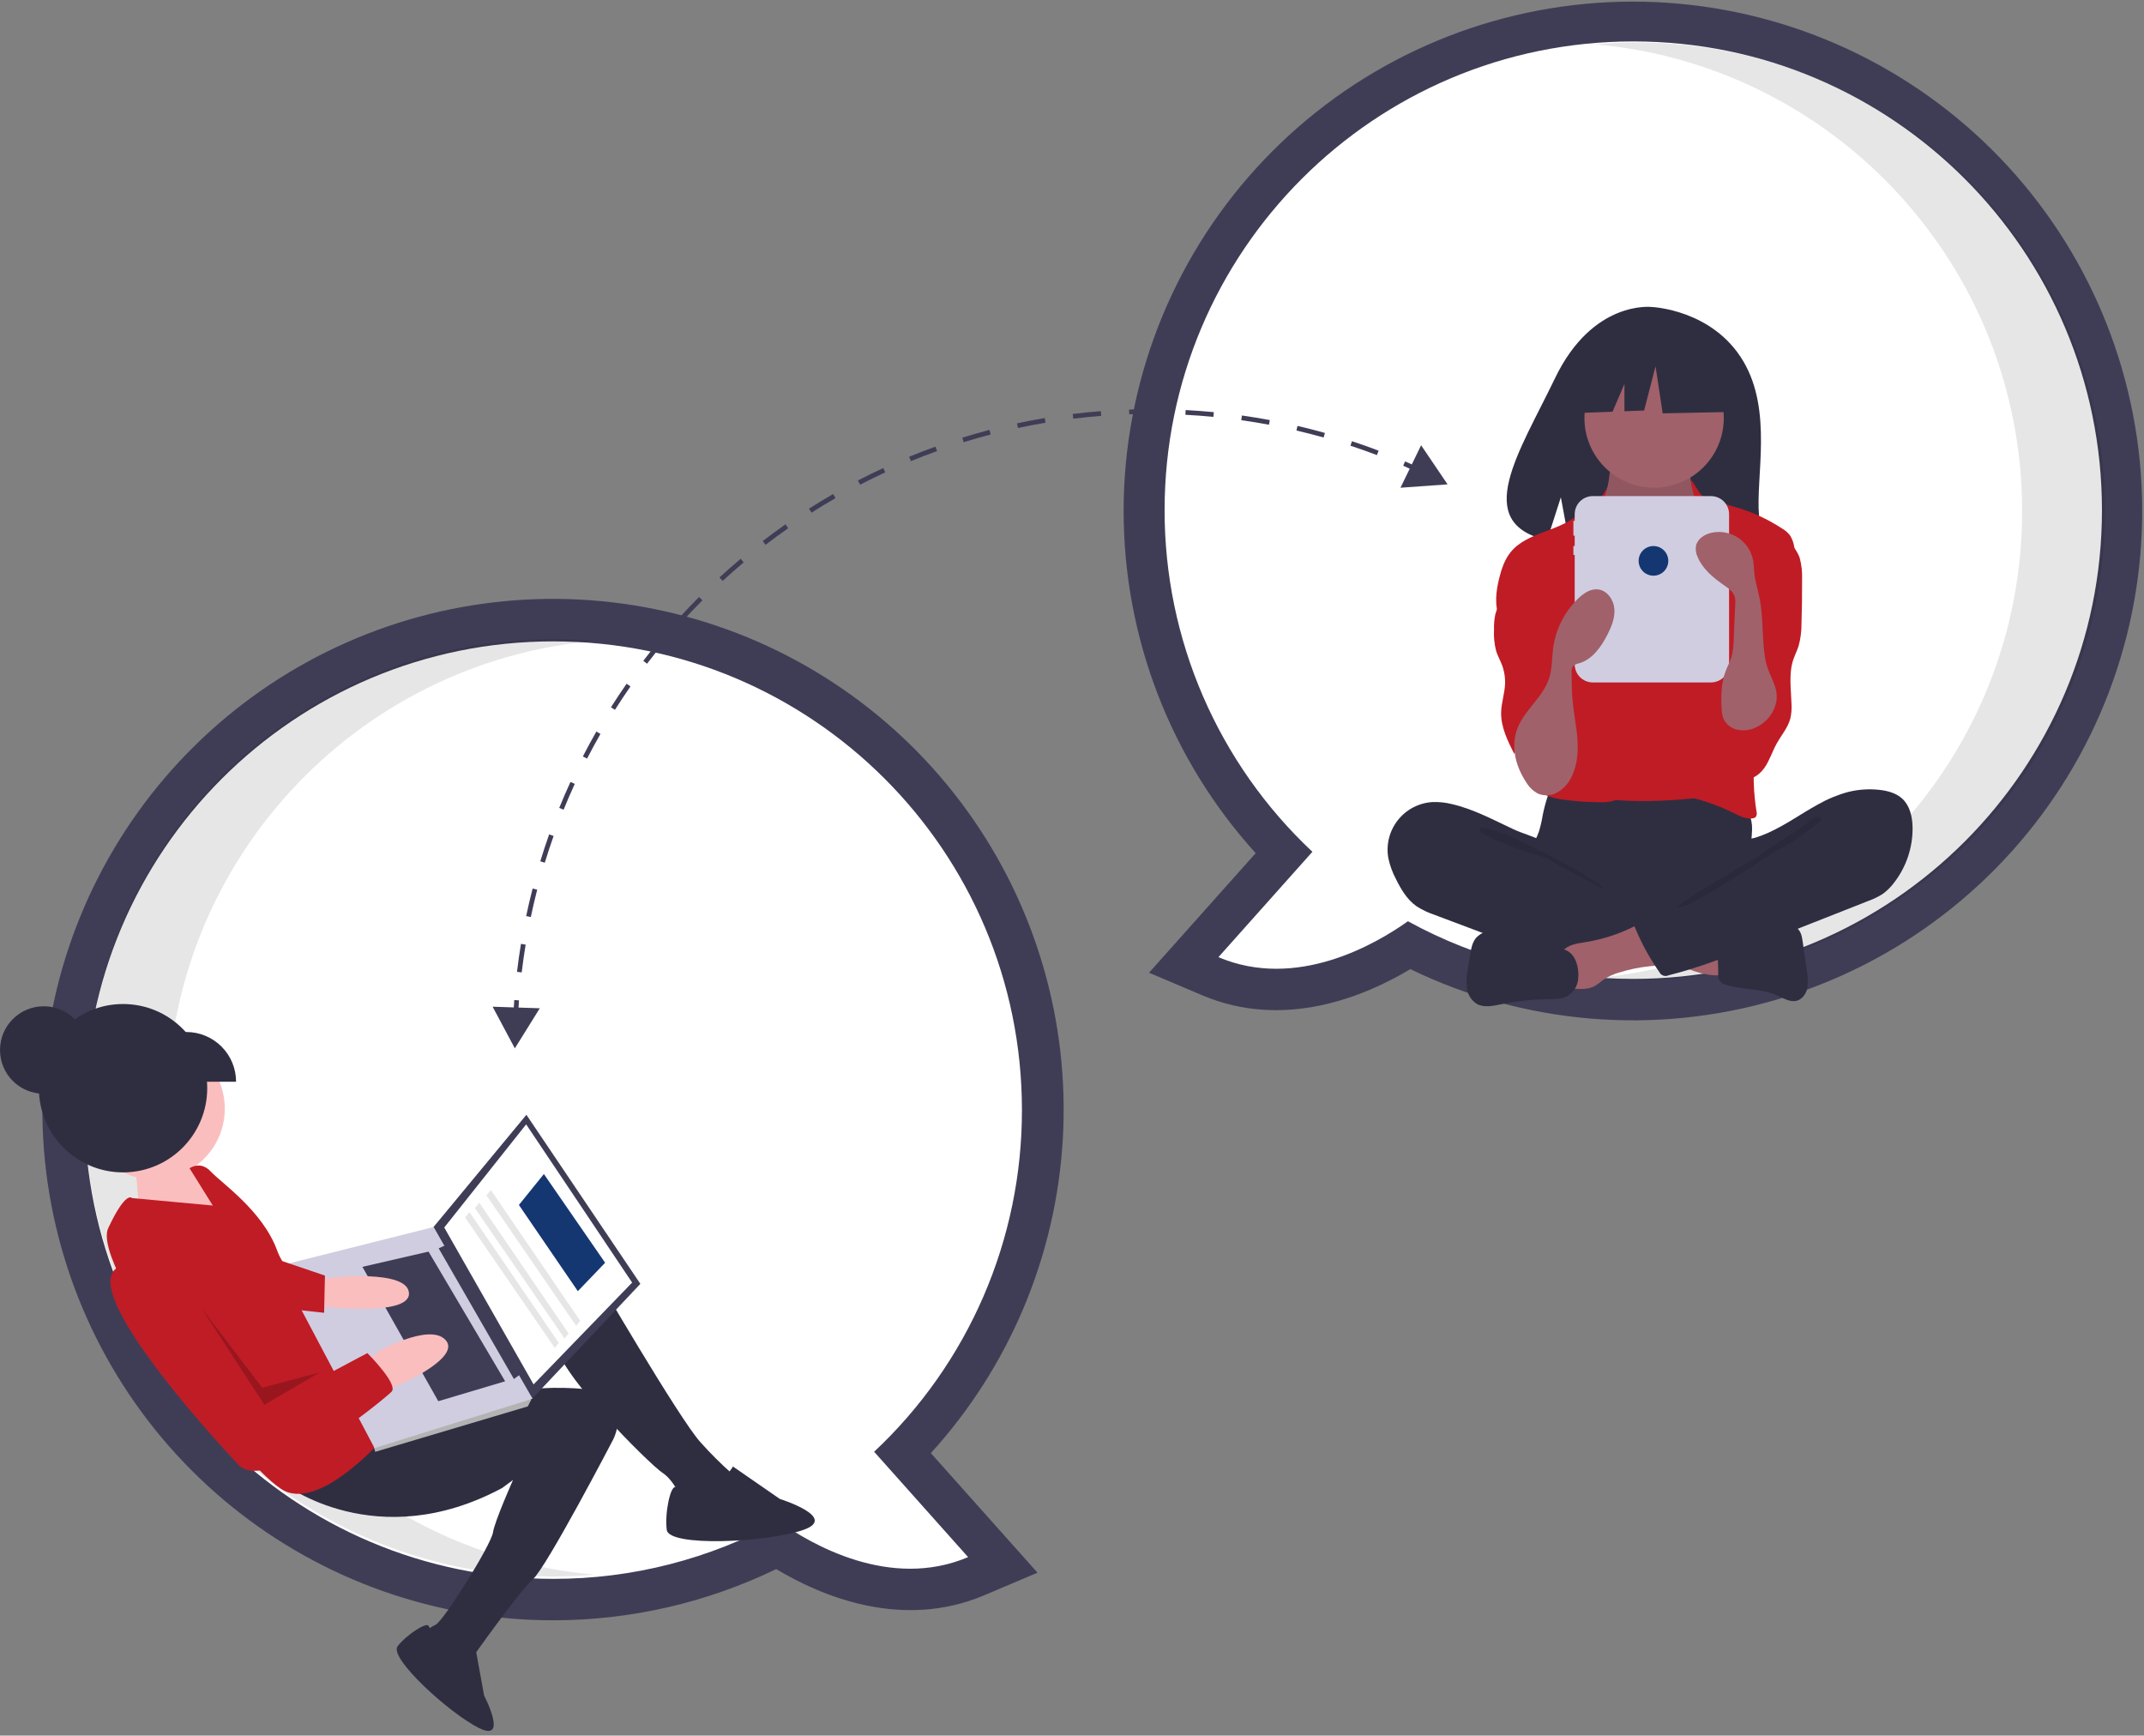 <svg width="404" height="327" viewBox="0 0 404 327" fill="none" xmlns="http://www.w3.org/2000/svg">
<rect x="0" y="0" width="404" height="327" fill="#808080" stroke="none"/>
<g clip-path="url(#clip0_18_666)">
<path d="M265.755 182.591C257.235 187.701 242.055 194.103 226.543 187.523L216.515 183.27L236.61 160.744C220.575 143.064 211.704 120.043 211.728 96.174C211.753 72.305 220.671 49.303 236.742 31.655C252.813 14.008 274.884 2.983 298.646 0.732C322.409 -1.519 346.157 5.166 365.256 19.482C384.355 33.798 397.434 54.717 401.939 78.157C406.445 101.596 402.054 125.874 389.624 146.25C377.194 166.627 357.616 181.64 334.713 188.359C311.809 195.079 287.224 193.022 265.755 182.591ZM227.254 96.12C227.21 107.123 229.443 118.016 233.813 128.115C238.183 138.213 244.595 147.297 252.646 154.797L258.189 160.006L245.544 174.18C252.131 172.843 257.867 169.28 260.776 167.211L264.767 164.371L269.06 166.73C280.926 173.226 294.236 176.631 307.764 176.63C352.156 176.63 388.273 140.513 388.273 96.121C388.273 51.728 352.156 15.611 307.764 15.611C263.371 15.611 227.254 51.728 227.254 96.12Z" fill="#3F3D56"/>
<path d="M219.449 96.12C219.449 47.346 258.989 7.806 307.763 7.806C356.538 7.806 396.078 47.346 396.078 96.12C396.078 144.895 356.538 184.435 307.763 184.435C292.919 184.457 278.311 180.719 265.301 173.571C259.196 177.915 244.303 186.578 229.591 180.338L247.301 160.485C238.497 152.237 231.482 142.267 226.691 131.195C221.9 120.123 219.435 108.185 219.449 96.12Z" fill="white"/>
<path opacity="0.1" d="M381.033 96.312C381.033 50.168 345.642 12.296 300.524 8.344C303.097 8.119 305.699 7.997 308.33 7.997C357.105 7.997 396.644 47.537 396.644 96.312C396.644 145.087 357.105 184.626 308.33 184.626C305.703 184.626 303.105 184.503 300.537 184.278C345.648 180.32 381.033 142.451 381.033 96.312Z" fill="black"/>
<path d="M104.252 305.279C82.185 305.289 60.785 297.714 43.638 283.824C26.491 269.933 14.64 250.572 10.07 228.983C5.5 207.394 8.489 184.891 18.537 165.244C28.585 145.597 45.08 130 65.259 121.068C85.437 112.136 108.073 110.411 129.372 116.183C150.671 121.954 169.339 134.87 182.248 152.768C195.157 170.665 201.521 192.456 200.276 214.488C199.03 236.52 190.25 257.454 175.406 273.782L195.5 296.308L185.473 300.561C169.96 307.141 154.78 300.739 146.26 295.629C133.166 301.977 118.804 305.276 104.252 305.279ZM104.252 128.649C59.859 128.649 23.743 164.766 23.743 209.158C23.743 253.551 59.859 289.668 104.252 289.668C117.78 289.669 131.09 286.264 142.956 279.768L147.248 277.409L151.239 280.249C154.148 282.318 159.885 285.881 166.471 287.218L153.827 273.044L159.369 267.835C167.42 260.335 173.833 251.251 178.202 241.153C182.572 231.054 184.805 220.161 184.761 209.158C184.761 164.766 148.645 128.649 104.252 128.649Z" fill="#3F3D56"/>
<path d="M192.566 209.158C192.566 160.384 153.027 120.844 104.252 120.844C55.477 120.844 15.937 160.384 15.937 209.158C15.937 257.933 55.477 297.473 104.252 297.473C119.096 297.495 133.704 293.757 146.714 286.609C152.819 290.953 167.712 299.617 182.424 293.376L164.714 273.523C173.518 265.275 180.533 255.305 185.324 244.233C190.115 233.161 192.58 221.223 192.566 209.158Z" fill="white"/>
<path opacity="0.1" d="M31.548 208.712C31.548 162.568 66.939 124.697 112.057 120.745C109.485 120.519 106.883 120.397 104.252 120.397C55.477 120.397 15.937 159.937 15.937 208.712C15.937 257.487 55.477 297.027 104.252 297.027C106.879 297.027 109.476 296.903 112.045 296.678C66.933 292.721 31.548 254.852 31.548 208.712Z" fill="black"/>
<path d="M328.496 68.063C322.718 58.299 311.286 57.844 311.286 57.844C311.286 57.844 300.146 56.42 293 71.29C286.339 85.15 277.147 98.532 291.52 101.776L294.116 93.696L295.724 102.378C297.771 102.525 299.824 102.56 301.874 102.483C317.267 101.986 331.926 102.628 331.454 97.105C330.826 89.762 334.056 77.457 328.496 68.063Z" fill="#2F2E41"/>
<path d="M290.7 153.567C290.53 154.641 290.284 155.701 289.963 156.74C289.601 157.757 289.043 158.697 288.712 159.724C287.658 162.998 289.119 166.649 291.453 169.177C293.476 171.36 296.088 172.911 298.973 173.642C301.097 174.097 303.264 174.325 305.436 174.322C311.443 174.525 317.604 174.708 323.296 172.777C325.094 172.152 326.831 171.363 328.485 170.42C329.007 170.171 329.467 169.809 329.831 169.36C330.213 168.702 330.382 167.942 330.317 167.185C330.304 164.638 329.788 162.105 329.911 159.561C329.979 158.153 330.242 156.745 330.112 155.34C329.933 153.745 329.265 152.244 328.199 151.044C327.134 149.843 325.724 149.001 324.161 148.632C322.547 148.286 320.872 148.475 319.228 148.633C314.961 149.043 310.676 149.234 306.389 149.207C302.009 149.179 297.656 148.51 293.298 148.44C292.01 148.42 292.036 148.817 291.625 150.064C291.247 151.212 290.938 152.382 290.7 153.567Z" fill="#2F2E41"/>
<path d="M303.129 90.689C302.918 91.791 302.691 92.933 302.029 93.839C301.267 94.881 300.024 95.476 299.205 96.473C297.971 97.974 297.9 100.087 297.895 102.03C297.89 103.82 297.927 105.729 298.925 107.215C299.635 108.138 300.517 108.915 301.522 109.504C305.265 112.027 309.31 114.595 313.823 114.678C315.694 114.713 317.699 114.23 318.929 112.821C319.46 112.159 319.878 111.414 320.165 110.616C321.319 107.771 322.019 104.762 322.238 101.7C322.405 100.261 322.27 98.802 321.844 97.417C321.295 95.889 320.187 94.631 319.454 93.181C318.588 91.458 318.271 89.51 318.546 87.601C318.583 87.467 318.572 87.324 318.515 87.197C318.454 87.129 318.379 87.076 318.295 87.042C318.211 87.007 318.12 86.993 318.029 87L309.08 86.356C308.246 86.314 307.416 86.22 306.595 86.072C306.113 85.974 304.839 85.288 304.379 85.471C303.527 85.808 303.303 89.775 303.129 90.689Z" fill="#A0616A"/>
<path opacity="0.1" d="M303.129 90.968C302.918 92.07 302.691 93.212 302.029 94.118C301.267 95.16 300.024 95.755 299.205 96.752C297.971 98.253 297.9 100.366 297.895 102.309C297.89 104.099 297.927 106.008 298.925 107.494C299.635 108.417 300.517 109.194 301.522 109.783C305.265 112.306 309.31 114.874 313.823 114.957C315.694 114.992 317.699 114.509 318.929 113.1C319.46 112.438 319.878 111.693 320.165 110.895C321.319 108.05 322.019 105.041 322.238 101.979C322.405 100.54 322.27 99.081 321.844 97.697C321.295 96.168 320.187 94.91 319.454 93.461C318.588 91.737 318.271 89.79 318.546 87.88C318.583 87.746 318.572 87.603 318.515 87.476C318.454 87.408 318.379 87.355 318.295 87.321C318.211 87.287 318.12 87.272 318.029 87.279L309.08 86.635C308.246 86.594 307.416 86.499 306.595 86.351C306.113 86.253 304.839 85.567 304.379 85.75C303.527 86.087 303.303 90.054 303.129 90.968Z" fill="black"/>
<path d="M311.688 91.888C318.939 91.888 324.817 86.01 324.817 78.759C324.817 71.508 318.939 65.629 311.688 65.629C304.436 65.629 298.558 71.508 298.558 78.759C298.558 86.01 304.436 91.888 311.688 91.888Z" fill="#A0616A"/>
<path d="M304.971 108.166C305.619 108.917 306.401 109.542 307.277 110.009C308.19 110.386 309.17 110.573 310.158 110.557C312.525 110.624 315.09 110.19 316.737 108.489C318.859 106.295 318.789 102.758 320.453 100.199C320.587 99.967 320.77 99.767 320.989 99.613C321.268 99.461 321.583 99.388 321.9 99.403C324.001 99.383 325.832 100.746 327.483 102.045C328.261 102.58 328.928 103.259 329.448 104.046C329.775 104.684 329.999 105.369 330.111 106.076C330.931 110.077 331.196 114.168 331.46 118.244C331.605 120.495 331.751 122.748 331.74 125.004C331.704 132.437 329.977 139.745 328.259 146.976C328.037 147.907 327.735 148.949 326.887 149.395C326.51 149.565 326.104 149.664 325.69 149.687C320.77 150.265 315.84 150.844 310.886 150.92C308.953 150.95 307.021 150.903 305.089 150.78C304.757 150.775 304.427 150.718 304.113 150.609C303.686 150.405 303.319 150.093 303.048 149.705C300.369 146.329 300.21 141.661 300.228 137.35C300.269 126.812 300.646 116.282 301.357 105.76C301.416 104.891 301.429 103.837 300.803 103.154C302.021 104.959 303.418 106.639 304.971 108.166Z" fill="#C01C25"/>
<path d="M302.19 93.006C301.746 93.808 298.477 95.802 297.846 96.467C294.319 100.184 287.883 100.045 284.658 104.026C283.523 105.427 282.933 107.187 282.5 108.937C281.886 111.411 281.559 114.11 282.586 116.444C283.575 118.689 285.656 120.241 287.069 122.247C288.62 124.449 289.317 127.123 289.986 129.733C290.479 131.659 290.977 133.634 290.785 135.613C290.566 137.864 289.477 139.925 288.834 142.093C288.191 144.261 288.08 146.843 289.567 148.547C290.659 149.799 292.372 150.295 294.01 150.574C296.108 150.889 298.223 151.073 300.343 151.125C302.216 151.208 304.279 151.224 305.719 150.024C306.854 149.077 307.348 147.54 307.412 146.063C307.475 144.586 307.168 143.122 306.976 141.655C306.776 140.136 306.699 138.603 306.635 137.071C306.347 130.199 306.308 123.323 306.517 116.443C306.623 115.013 306.553 113.575 306.308 112.162C305.907 110.322 304.912 108.677 304.082 106.986C302.423 103.8 301.672 100.221 301.91 96.637C302.162 92.955 303.768 90.149 302.19 93.006Z" fill="#C01C25"/>
<path d="M320.627 93.285C321.302 93.98 323.597 94.209 324.457 94.656C325.265 95.029 326.108 95.321 326.974 95.527C330.108 96.431 333.089 97.8 335.819 99.586C336.386 99.918 336.887 100.351 337.297 100.864C337.73 101.568 338.009 102.355 338.116 103.174C338.536 105.258 338.959 107.367 338.865 109.491C338.764 111.746 338.085 113.929 337.411 116.083L334.894 124.131C333.015 130.138 331.124 136.205 330.595 142.477C330.303 145.953 330.433 149.452 330.983 152.896C331.034 153.064 331.05 153.241 331.028 153.415C331.006 153.589 330.947 153.756 330.856 153.906C330.69 154.07 330.472 154.17 330.239 154.189C329.024 154.379 327.849 153.76 326.748 153.212C323.383 151.537 319.793 150.362 316.089 149.724C317.536 147.632 318.653 145.331 319.4 142.899C319.824 141.356 320.158 139.788 320.4 138.206L321.571 131.433C322.047 128.957 322.383 126.457 322.575 123.943C322.664 123 322.609 122.049 322.412 121.122C322.142 120.24 321.784 119.387 321.343 118.577C319.413 114.563 318.507 109.982 319.267 105.593C319.599 103.672 320.245 101.749 319.976 99.818C319.717 97.962 319.986 96.519 319.509 94.682C317.554 87.14 319.356 91.979 320.627 93.285Z" fill="#C01C25"/>
<path d="M284.624 110.373C283.744 112.199 282.274 113.755 281.773 115.718C281.578 116.636 281.495 117.574 281.524 118.512C281.437 119.925 281.577 121.344 281.939 122.713C282.218 123.579 282.673 124.378 283 125.227C283.457 126.413 283.66 127.681 283.597 128.951C283.509 130.709 282.911 132.417 282.865 134.177C282.791 136.945 284.072 139.547 285.321 142.019C285.635 141.24 286.116 140.539 286.73 139.966C287.343 139.392 288.075 138.96 288.873 138.699C289.671 138.437 290.517 138.353 291.35 138.453C292.184 138.553 292.986 138.833 293.7 139.275C293.987 138.924 294.122 138.474 294.078 138.023C294.17 134.811 294.259 131.6 294.345 128.388C294.481 123.421 294.609 118.387 293.467 113.552C292.951 111.368 292.148 109.193 290.677 107.5C289.902 106.608 287.271 104.259 285.999 105.258C285.427 105.707 285.561 106.93 285.47 107.549C285.333 108.528 285.048 109.481 284.624 110.373Z" fill="#C01C25"/>
<path d="M339.122 105.112C339.476 106.428 339.627 107.791 339.571 109.153C339.588 111.93 339.551 114.705 339.461 117.481C339.475 118.905 339.293 120.323 338.92 121.697C338.636 122.591 338.197 123.428 337.904 124.319C337.024 126.988 337.505 129.882 337.58 132.691C337.634 133.6 337.556 134.512 337.35 135.399C336.886 137.14 335.639 138.547 334.768 140.125C333.941 141.624 333.443 143.303 332.455 144.701C331.468 146.099 329.759 147.207 328.102 146.778C326.847 146.452 325.955 145.341 325.338 144.201C323.991 141.693 323.531 138.804 324.031 136.002C324.65 132.593 326.653 129.569 327.375 126.18C328.367 121.526 326.859 116.724 326.904 111.966C326.884 111.221 326.985 110.476 327.204 109.763C327.582 108.676 328.396 107.808 329.148 106.937C330.087 105.848 330.959 104.703 331.76 103.508C332.298 102.706 333.029 100.642 333.983 100.47C336.113 100.087 338.594 103.466 339.122 105.112Z" fill="#C01C25"/>
<path d="M273.573 151.497C272.395 151.201 271.181 151.072 269.968 151.114C268.693 151.184 267.447 151.525 266.314 152.114C265.181 152.704 264.186 153.527 263.396 154.531C262.606 155.534 262.038 156.694 261.731 157.934C261.424 159.173 261.384 160.464 261.615 161.72C261.909 163.081 262.389 164.395 263.043 165.624C263.999 167.564 265.146 169.5 266.916 170.743C267.982 171.427 269.13 171.973 270.333 172.37L279.655 175.881C281.026 176.398 282.398 176.915 283.783 177.394C290.74 179.799 297.994 181.241 305.342 181.68C307.578 181.889 309.833 181.775 312.036 181.341C312.569 181.271 313.057 181.007 313.407 180.6C313.585 180.29 313.69 179.944 313.713 179.588L314.287 175.573C314.415 175.013 314.399 174.431 314.238 173.88C313.976 173.205 313.317 172.78 312.689 172.42C306.561 168.9 299.405 166.958 294.247 162.127C293.032 160.99 292.016 159.187 290.541 158.415C288.868 157.539 286.897 157.039 285.168 156.231C281.387 154.467 277.67 152.439 273.573 151.497Z" fill="#2F2E41"/>
<path opacity="0.1" d="M282.879 156.91C286.174 157.943 300.085 165.095 302.469 167.593C302.149 167.708 291.306 161.631 290.98 161.533C287.998 160.714 285.077 159.685 282.24 158.453C281.675 158.192 278.569 156.963 278.71 156.251C278.868 155.446 282.294 156.727 282.879 156.91Z" fill="black"/>
<path d="M323.984 183.763C324.171 183.776 324.356 183.722 324.506 183.609C324.572 183.524 324.62 183.428 324.648 183.325C324.676 183.222 324.683 183.114 324.669 183.008L324.654 177.537C323.081 176.788 321.321 176.547 319.594 176.316L311.535 175.239C311.72 175.264 310.275 178.71 310.496 179.17C310.887 179.981 313.872 180.7 314.714 181.083C317.643 182.414 320.686 183.877 323.984 183.763Z" fill="#A0616A"/>
<path d="M298.699 177.518C297.177 177.76 295.479 177.975 294.493 179.159C293.244 180.661 293.776 182.9 294.372 184.761C294.408 185.001 294.492 185.232 294.619 185.439C294.746 185.646 294.913 185.825 295.111 185.967C295.309 186.108 295.533 186.208 295.769 186.262C296.006 186.315 296.252 186.32 296.491 186.277C297.878 186.365 299.355 186.433 300.568 185.753C301.117 185.39 301.646 184.997 302.151 184.576C303.045 183.981 304.028 183.531 305.063 183.244C306.966 182.646 308.924 182.242 310.908 182.04C311.69 182.004 312.464 181.868 313.211 181.634C313.584 181.514 313.924 181.309 314.205 181.036C314.486 180.763 314.701 180.429 314.832 180.06C315.113 179.065 314.535 178.052 313.981 177.18C313.343 176.038 312.514 175.014 311.53 174.151C310.028 172.984 309.286 173.88 307.773 174.626C304.91 176.039 301.851 177.014 298.699 177.518Z" fill="#A0616A"/>
<path d="M294.723 178.889L285.061 176.033C283.902 175.629 282.691 175.395 281.466 175.336C280.852 175.311 280.24 175.417 279.671 175.647C279.101 175.878 278.587 176.227 278.164 176.671C277.415 177.551 277.2 178.752 277.013 179.892L276.614 182.331C276.347 183.56 276.272 184.823 276.39 186.076C276.454 186.702 276.661 187.306 276.993 187.84C277.326 188.375 277.776 188.826 278.309 189.161C279.646 189.89 281.285 189.534 282.777 189.229C285.791 188.613 288.857 188.284 291.933 188.247C293.089 188.233 294.302 188.248 295.324 187.706C295.917 187.355 296.416 186.863 296.776 186.275C297.136 185.687 297.347 185.02 297.391 184.332C297.581 182.249 296.886 179.528 294.723 178.889Z" fill="#2F2E41"/>
<path d="M327.782 176.4C329.034 176.181 330.139 175.469 331.34 175.049C333.029 174.457 334.859 174.457 336.649 174.464C337.307 174.404 337.969 174.536 338.553 174.845C339.341 175.37 339.543 176.42 339.677 177.358L340.486 183.015C340.702 184.07 340.725 185.156 340.552 186.219C340.315 187.268 339.6 188.278 338.56 188.549C337.297 188.877 336.058 188.07 334.865 187.54C331.884 186.215 328.418 186.554 325.309 185.563C325.012 185.504 324.731 185.382 324.484 185.205C324.238 185.029 324.032 184.802 323.879 184.54C323.773 184.226 323.735 183.893 323.768 183.563C323.821 181.745 323.438 179.262 323.985 177.524C324.477 175.961 326.383 176.4 327.782 176.4Z" fill="#2F2E41"/>
<path d="M348.228 149.22C350.158 148.736 352.159 148.599 354.138 148.816C355.718 148.99 357.346 149.43 358.499 150.524C359.903 151.855 360.355 153.913 360.392 155.848C360.454 159.701 359.176 163.455 356.777 166.471C356.191 167.233 355.494 167.904 354.71 168.461C353.864 168.99 352.962 169.424 352.021 169.756L331.145 177.99C325.653 180.156 320.142 182.329 314.414 183.757C314.257 183.833 314.087 183.876 313.913 183.885C313.74 183.894 313.566 183.868 313.403 183.809C313.239 183.749 313.089 183.658 312.961 183.54C312.834 183.422 312.731 183.279 312.659 183.121C310.83 180.508 309.296 177.701 308.084 174.751C308.027 174.681 307.987 174.598 307.968 174.51C307.95 174.421 307.953 174.329 307.977 174.242C308.002 174.155 308.047 174.075 308.109 174.009C308.171 173.942 308.248 173.892 308.333 173.862L323.099 165.378C324.181 164.814 325.191 164.118 326.104 163.308C326.742 162.689 327.264 161.962 327.647 161.16C327.953 160.52 327.981 159.012 328.372 158.539C328.755 158.077 330.064 158.04 330.669 157.858C331.522 157.597 332.357 157.281 333.17 156.913C336.473 155.435 339.414 153.288 342.58 151.558C344.356 150.543 346.254 149.757 348.228 149.22Z" fill="#2F2E41"/>
<path opacity="0.1" d="M339.857 155.556C337.32 157.461 334.036 159.213 331.522 161.168C330.664 161.836 316.359 169.877 316.157 170.946C318.503 171.341 333.444 160.888 335.582 159.845C337.72 158.802 339.615 157.331 341.493 155.871C341.971 155.499 343.999 154.38 342.626 153.965C341.852 153.731 340.429 155.175 339.857 155.556Z" fill="black"/>
<path d="M322.402 93.47H300.135C299.23 93.47 298.362 93.829 297.723 94.469C297.083 95.109 296.724 95.976 296.724 96.881V98.13H296.482V100.924H296.724V102.879H296.482V104.555H296.724V125.167C296.724 126.072 297.083 126.94 297.723 127.579C298.362 128.219 299.23 128.578 300.135 128.578H322.402C323.307 128.578 324.175 128.219 324.814 127.579C325.454 126.94 325.814 126.072 325.814 125.167V96.881C325.814 95.976 325.454 95.109 324.814 94.469C324.175 93.829 323.307 93.47 322.402 93.47Z" fill="#D0CDE1"/>
<path d="M325.942 67.122L314.648 61.206L299.051 63.626L295.824 77.878L303.857 77.569L306.101 72.333V77.483L309.807 77.341L311.958 69.004L313.303 77.878L326.48 77.609L325.942 67.122Z" fill="#2F2E41"/>
<path d="M287.579 147.374C288.09 148.243 288.816 148.965 289.687 149.471C290.259 149.732 290.882 149.859 291.511 149.842C292.139 149.826 292.755 149.665 293.311 149.374C294.423 148.778 295.333 147.866 295.927 146.752C297.154 144.585 297.408 141.991 297.255 139.505C297.102 137.019 296.571 134.57 296.336 132.091C296.165 130.288 296.151 128.475 296.138 126.664C296.095 126.283 296.175 125.899 296.366 125.566C296.694 125.24 297.118 125.028 297.576 124.962C300.054 124.226 301.698 121.904 302.877 119.604C303.664 118.068 304.349 116.39 304.197 114.671C304.045 112.952 302.809 111.22 301.093 111.045C299.678 110.9 298.371 111.799 297.35 112.79C294.774 115.305 293.119 118.613 292.65 122.182C292.426 123.93 292.49 125.725 292.015 127.422C291 131.045 287.824 133.266 286.242 136.526C284.498 140.118 285.46 144.196 287.579 147.374Z" fill="#A0616A"/>
<path d="M334.313 133.533C333.952 134.374 333.426 135.133 332.766 135.767C332.107 136.4 331.327 136.895 330.473 137.223C329.412 137.649 328.241 137.721 327.135 137.427C326.587 137.275 326.081 136.999 325.657 136.619C325.233 136.24 324.902 135.768 324.69 135.24C324.521 134.708 324.429 134.155 324.415 133.597C324.256 131.154 324.317 128.637 325.205 126.355C325.547 125.475 326.009 124.64 326.279 123.735C326.544 122.69 326.68 121.617 326.683 120.538L326.975 113.872C327.023 113.389 326.99 112.9 326.876 112.427C326.585 111.463 325.683 110.836 324.856 110.261C322.859 108.871 320.885 107.25 319.917 105.018C319.584 104.346 319.465 103.588 319.576 102.847C319.848 101.523 321.184 100.666 322.505 100.377C323.369 100.188 324.262 100.176 325.13 100.342C325.999 100.507 326.825 100.847 327.559 101.34C328.293 101.834 328.92 102.47 329.401 103.212C329.882 103.954 330.208 104.786 330.359 105.657C330.49 106.409 330.488 107.178 330.565 107.937C330.727 109.549 331.239 111.102 331.559 112.69C332.347 116.601 331.938 120.643 332.718 124.554C333.37 127.823 335.828 129.956 334.313 133.533Z" fill="#A0616A"/>
<path d="M311.566 108.466C313.109 108.466 314.36 107.215 314.36 105.673C314.36 104.13 313.109 102.879 311.566 102.879C310.024 102.879 308.773 104.13 308.773 105.673C308.773 107.215 310.024 108.466 311.566 108.466Z" fill="#143771"/>
<path d="M8.242 206.072C12.793 206.072 16.482 202.383 16.482 197.832C16.482 193.28 12.793 189.591 8.242 189.591C3.69 189.591 0.001 193.28 0.001 197.832C0.001 202.383 3.69 206.072 8.242 206.072Z" fill="#2F2E41"/>
<path d="M38.112 222.295L33.962 218.261L25.627 220.85L26.427 230.5L43.565 229.704L38.3 222.551L38.112 222.295Z" fill="#FBBEBE"/>
<path d="M29.034 222.212C36.392 222.212 42.357 216.248 42.357 208.89C42.357 201.532 36.392 195.567 29.034 195.567C21.676 195.567 15.711 201.532 15.711 208.89C15.711 216.248 21.676 222.212 29.034 222.212Z" fill="#FBBEBE"/>
<path d="M111.742 239.396C111.742 239.396 128.109 267.523 132.005 271.745C133.857 273.824 135.83 275.79 137.915 277.636C137.915 277.636 136.083 283.71 133.167 283.493C131.505 283.393 129.874 282.991 128.356 282.308C128.356 282.308 127.054 278.933 124.784 277.453C122.513 275.974 103.963 257.724 104.396 251.891C104.83 246.058 111.742 239.396 111.742 239.396Z" fill="#2F2E41"/>
<path d="M53.454 279.534C53.454 279.534 70.905 293.079 94.621 280.352L96.665 278.848C96.665 278.848 93.216 286.607 92.896 288.711C92.525 291.15 83.545 305.439 82.08 306.123C80.614 306.808 80.291 307.439 80.291 307.439L86.51 314.284L88.809 312.592C88.809 312.592 97.775 299.889 100.397 297.566C103.02 295.242 115.513 271.278 115.513 271.278C115.513 271.278 120.29 262.249 108.369 261.57C96.448 260.891 90.962 264.14 90.962 264.14L69.805 267.501L53.454 279.534Z" fill="#2F2E41"/>
<path d="M138.117 276.305L146.944 282.412C146.944 282.412 158.205 285.941 151.268 288.289C144.332 290.636 126.052 291.486 125.637 288.246C125.223 285.007 126.358 279.908 127.27 280.187C128.182 280.466 134.512 282.109 138.117 276.305Z" fill="#2F2E41"/>
<path d="M89.59 310.494L91.224 319.465C91.224 319.465 95.87 328.35 90.292 325.593C84.714 322.837 73.223 312.366 74.92 310.17C76.617 307.975 80.362 305.594 80.742 306.31C81.123 307.025 83.938 311.815 89.59 310.494Z" fill="#2F2E41"/>
<path d="M72.76 270.446C72.76 270.446 60.897 284.296 53.695 280.932C46.493 277.568 17.028 238.599 20.392 231.397C23.756 224.195 24.884 225.728 24.884 225.728L40.098 227.135L35.721 220.116C35.721 220.116 37.765 218.612 39.712 220.724C41.66 222.835 49.479 228.108 52.203 235.556C54.927 243.004 62.925 242.632 62.925 242.632L72.76 270.446Z" fill="#C01C25"/>
<path d="M120.665 241.888L100.102 263.716L81.68 231.192L99.193 210.034L120.665 241.888Z" fill="#3F3D56"/>
<path d="M119.114 241.651L100.541 260.833L83.711 231.274L99.145 211.842L119.114 241.651Z" fill="white"/>
<path d="M99.094 262.882L100.102 263.716L99.456 264.979L70.701 273.537L70.43 272.552L71.738 271.199L99.094 262.882Z" fill="#B3B3B3"/>
<path d="M100.357 263.528L70.581 272.838L52.43 238.54L81.681 231.192L100.357 263.528Z" fill="#D0CDE1"/>
<path d="M98.116 258.876L96.838 259.816L82.66 235.198L84.125 234.514L98.116 258.876Z" fill="#3F3D56"/>
<path d="M95.184 260.245L82.588 264.001L68.29 238.684L80.751 235.815L95.184 260.245Z" fill="#3F3D56"/>
<path d="M59.699 241.461L62.307 240.724C62.307 240.724 76.851 239.079 77.063 243.649C77.275 248.219 60.355 246.099 60.355 246.099L58.099 243.033L59.699 241.461Z" fill="#FBBEBE"/>
<path d="M72.456 262.006L76.085 260.516C76.085 260.516 87.042 255.603 83.899 252.402C80.756 249.202 71.062 254.76 71.062 254.76L69.206 256.52L72.456 262.006Z" fill="#FBBEBE"/>
<path d="M69.221 254.934C69.221 254.934 75.131 260.825 73.786 262.208C72.441 263.592 50.388 281.79 44.921 275.967C39.454 270.144 12.819 240.909 23.183 238.402C33.548 235.895 36.286 241.756 36.286 241.756L49.968 265.164L69.221 254.934Z" fill="#C01C25"/>
<path d="M51.524 237.041L61.232 240.333L61.074 247.342L50.806 246.234L51.524 237.041Z" fill="#C01C25"/>
<path opacity="0.2" d="M60.274 258.564L49.814 264.687L37.863 246.306L49.399 261.447L60.274 258.564Z" fill="black"/>
<path d="M23.187 220.888C31.946 220.888 39.047 213.787 39.047 205.028C39.047 196.268 31.946 189.167 23.187 189.167C14.427 189.167 7.326 196.268 7.326 205.028C7.326 213.787 14.427 220.888 23.187 220.888Z" fill="#2F2E41"/>
<path d="M108.884 243.271L97.778 227.026L102.486 221.198L114.025 237.912L108.884 243.271Z" fill="#143771"/>
<path d="M108.571 249.803L91.664 225.224L92.498 224.216L109.326 248.853L108.571 249.803Z" fill="#E6E6E6"/>
<path d="M106.392 252.194L89.485 227.615L90.319 226.608L107.147 251.245L106.392 252.194Z" fill="#E6E6E6"/>
<path d="M104.536 253.954L87.629 229.375L88.463 228.367L105.291 253.005L104.536 253.954Z" fill="#E6E6E6"/>
<path d="M30.21 194.439H35.117C37.601 194.439 39.983 195.426 41.74 197.182C43.496 198.939 44.483 201.321 44.483 203.806H30.21V194.439Z" fill="#2F2E41"/>
<path d="M97.795 188.478L96.905 188.412C96.871 188.875 96.846 189.34 96.817 189.804L92.824 189.67L97.012 197.518L101.716 189.968L97.709 189.834C97.737 189.382 97.761 188.929 97.795 188.478Z" fill="#3F3D56"/>
<path d="M121.212 124.51L121.921 125.051C122.985 123.658 124.096 122.267 125.223 120.917L124.538 120.345C123.403 121.705 122.283 123.106 121.212 124.51Z" fill="#3F3D56"/>
<path d="M128.045 116.332L128.704 116.933C129.887 115.637 131.116 114.35 132.356 113.107L131.724 112.477C130.475 113.729 129.238 115.026 128.045 116.332Z" fill="#3F3D56"/>
<path d="M135.568 108.789L136.171 109.446C137.466 108.257 138.802 107.084 140.143 105.957L139.57 105.274C138.218 106.409 136.872 107.592 135.568 108.789Z" fill="#3F3D56"/>
<path d="M115.123 133.261L115.877 133.738C116.815 132.254 117.799 130.771 118.803 129.327L118.071 128.818C117.06 130.272 116.068 131.767 115.123 133.261Z" fill="#3F3D56"/>
<path d="M143.721 101.938L144.264 102.646C145.658 101.576 147.092 100.524 148.526 99.52L148.014 98.79C146.569 99.801 145.125 100.86 143.721 101.938Z" fill="#3F3D56"/>
<path d="M109.83 142.52L110.623 142.928C111.427 141.365 112.276 139.799 113.149 138.274L112.374 137.831C111.495 139.368 110.639 140.945 109.83 142.52Z" fill="#3F3D56"/>
<path d="M101.225 167.63L100.362 167.407C99.921 169.119 99.513 170.864 99.149 172.595L100.021 172.779C100.383 171.061 100.788 169.329 101.225 167.63Z" fill="#3F3D56"/>
<path d="M152.442 95.834L152.92 96.587C154.399 95.646 155.919 94.725 157.439 93.85L156.994 93.077C155.463 93.959 153.931 94.886 152.442 95.834Z" fill="#3F3D56"/>
<path d="M99.048 177.977L98.168 177.832C97.881 179.574 97.629 181.348 97.42 183.107L98.306 183.212C98.514 181.467 98.764 179.706 99.048 177.977Z" fill="#3F3D56"/>
<path d="M105.377 152.218L106.203 152.553C106.865 150.925 107.572 149.289 108.306 147.691L107.496 147.319C106.756 148.929 106.043 150.577 105.377 152.218Z" fill="#3F3D56"/>
<path d="M101.804 162.279L102.657 162.539C103.172 160.856 103.731 159.163 104.319 157.506L103.478 157.208C102.886 158.876 102.322 160.583 101.804 162.279Z" fill="#3F3D56"/>
<path d="M212.786 78.054C214.535 77.993 216.315 77.969 218.077 77.986L218.085 77.094C216.311 77.077 214.516 77.101 212.755 77.162L212.786 78.054Z" fill="#3F3D56"/>
<path d="M161.662 90.526L162.072 91.318C163.63 90.51 165.225 89.728 166.813 88.993L166.437 88.184C164.838 88.924 163.231 89.713 161.662 90.526Z" fill="#3F3D56"/>
<path d="M233.894 79.166C235.634 79.412 237.39 79.701 239.114 80.023L239.278 79.147C237.542 78.822 235.772 78.531 234.019 78.283L233.894 79.166Z" fill="#3F3D56"/>
<path d="M244.292 81.111C246 81.51 247.724 81.954 249.415 82.429L249.656 81.57C247.953 81.091 246.216 80.645 244.495 80.243L244.292 81.111Z" fill="#3F3D56"/>
<path d="M254.473 83.974C256.139 84.524 257.816 85.119 259.459 85.743L259.776 84.909C258.121 84.28 256.431 83.681 254.753 83.127L254.473 83.974Z" fill="#3F3D56"/>
<path d="M223.365 78.148C225.122 78.24 226.897 78.372 228.641 78.541L228.727 77.653C226.97 77.483 225.181 77.35 223.412 77.257L223.365 78.148Z" fill="#3F3D56"/>
<path d="M202.135 77.997L202.244 78.882C203.983 78.669 205.753 78.49 207.505 78.353L207.435 77.463C205.67 77.602 203.886 77.781 202.135 77.997Z" fill="#3F3D56"/>
<path d="M181.325 82.46L181.589 83.312C183.265 82.793 184.976 82.304 186.674 81.86L186.448 80.997C184.737 81.444 183.014 81.936 181.325 82.46Z" fill="#3F3D56"/>
<path d="M171.31 86.056L171.649 86.882C173.271 86.216 174.928 85.579 176.573 84.988L176.272 84.149C174.613 84.744 172.944 85.386 171.31 86.056Z" fill="#3F3D56"/>
<path d="M191.631 79.765L191.818 80.637C193.532 80.27 195.279 79.936 197.012 79.644L196.864 78.764C195.118 79.058 193.358 79.395 191.631 79.765Z" fill="#3F3D56"/>
<path d="M272.769 91.258L267.784 83.891L266.031 87.499C265.606 87.31 265.185 87.116 264.761 86.933L264.406 87.752C264.82 87.931 265.229 88.118 265.641 88.302L263.896 91.893L272.769 91.258Z" fill="#3F3D56"/>
</g>
<defs>
<clipPath id="clip0_18_666">
<rect width="403.884" height="326.124" fill="white"/>
</clipPath>
</defs>
</svg>
